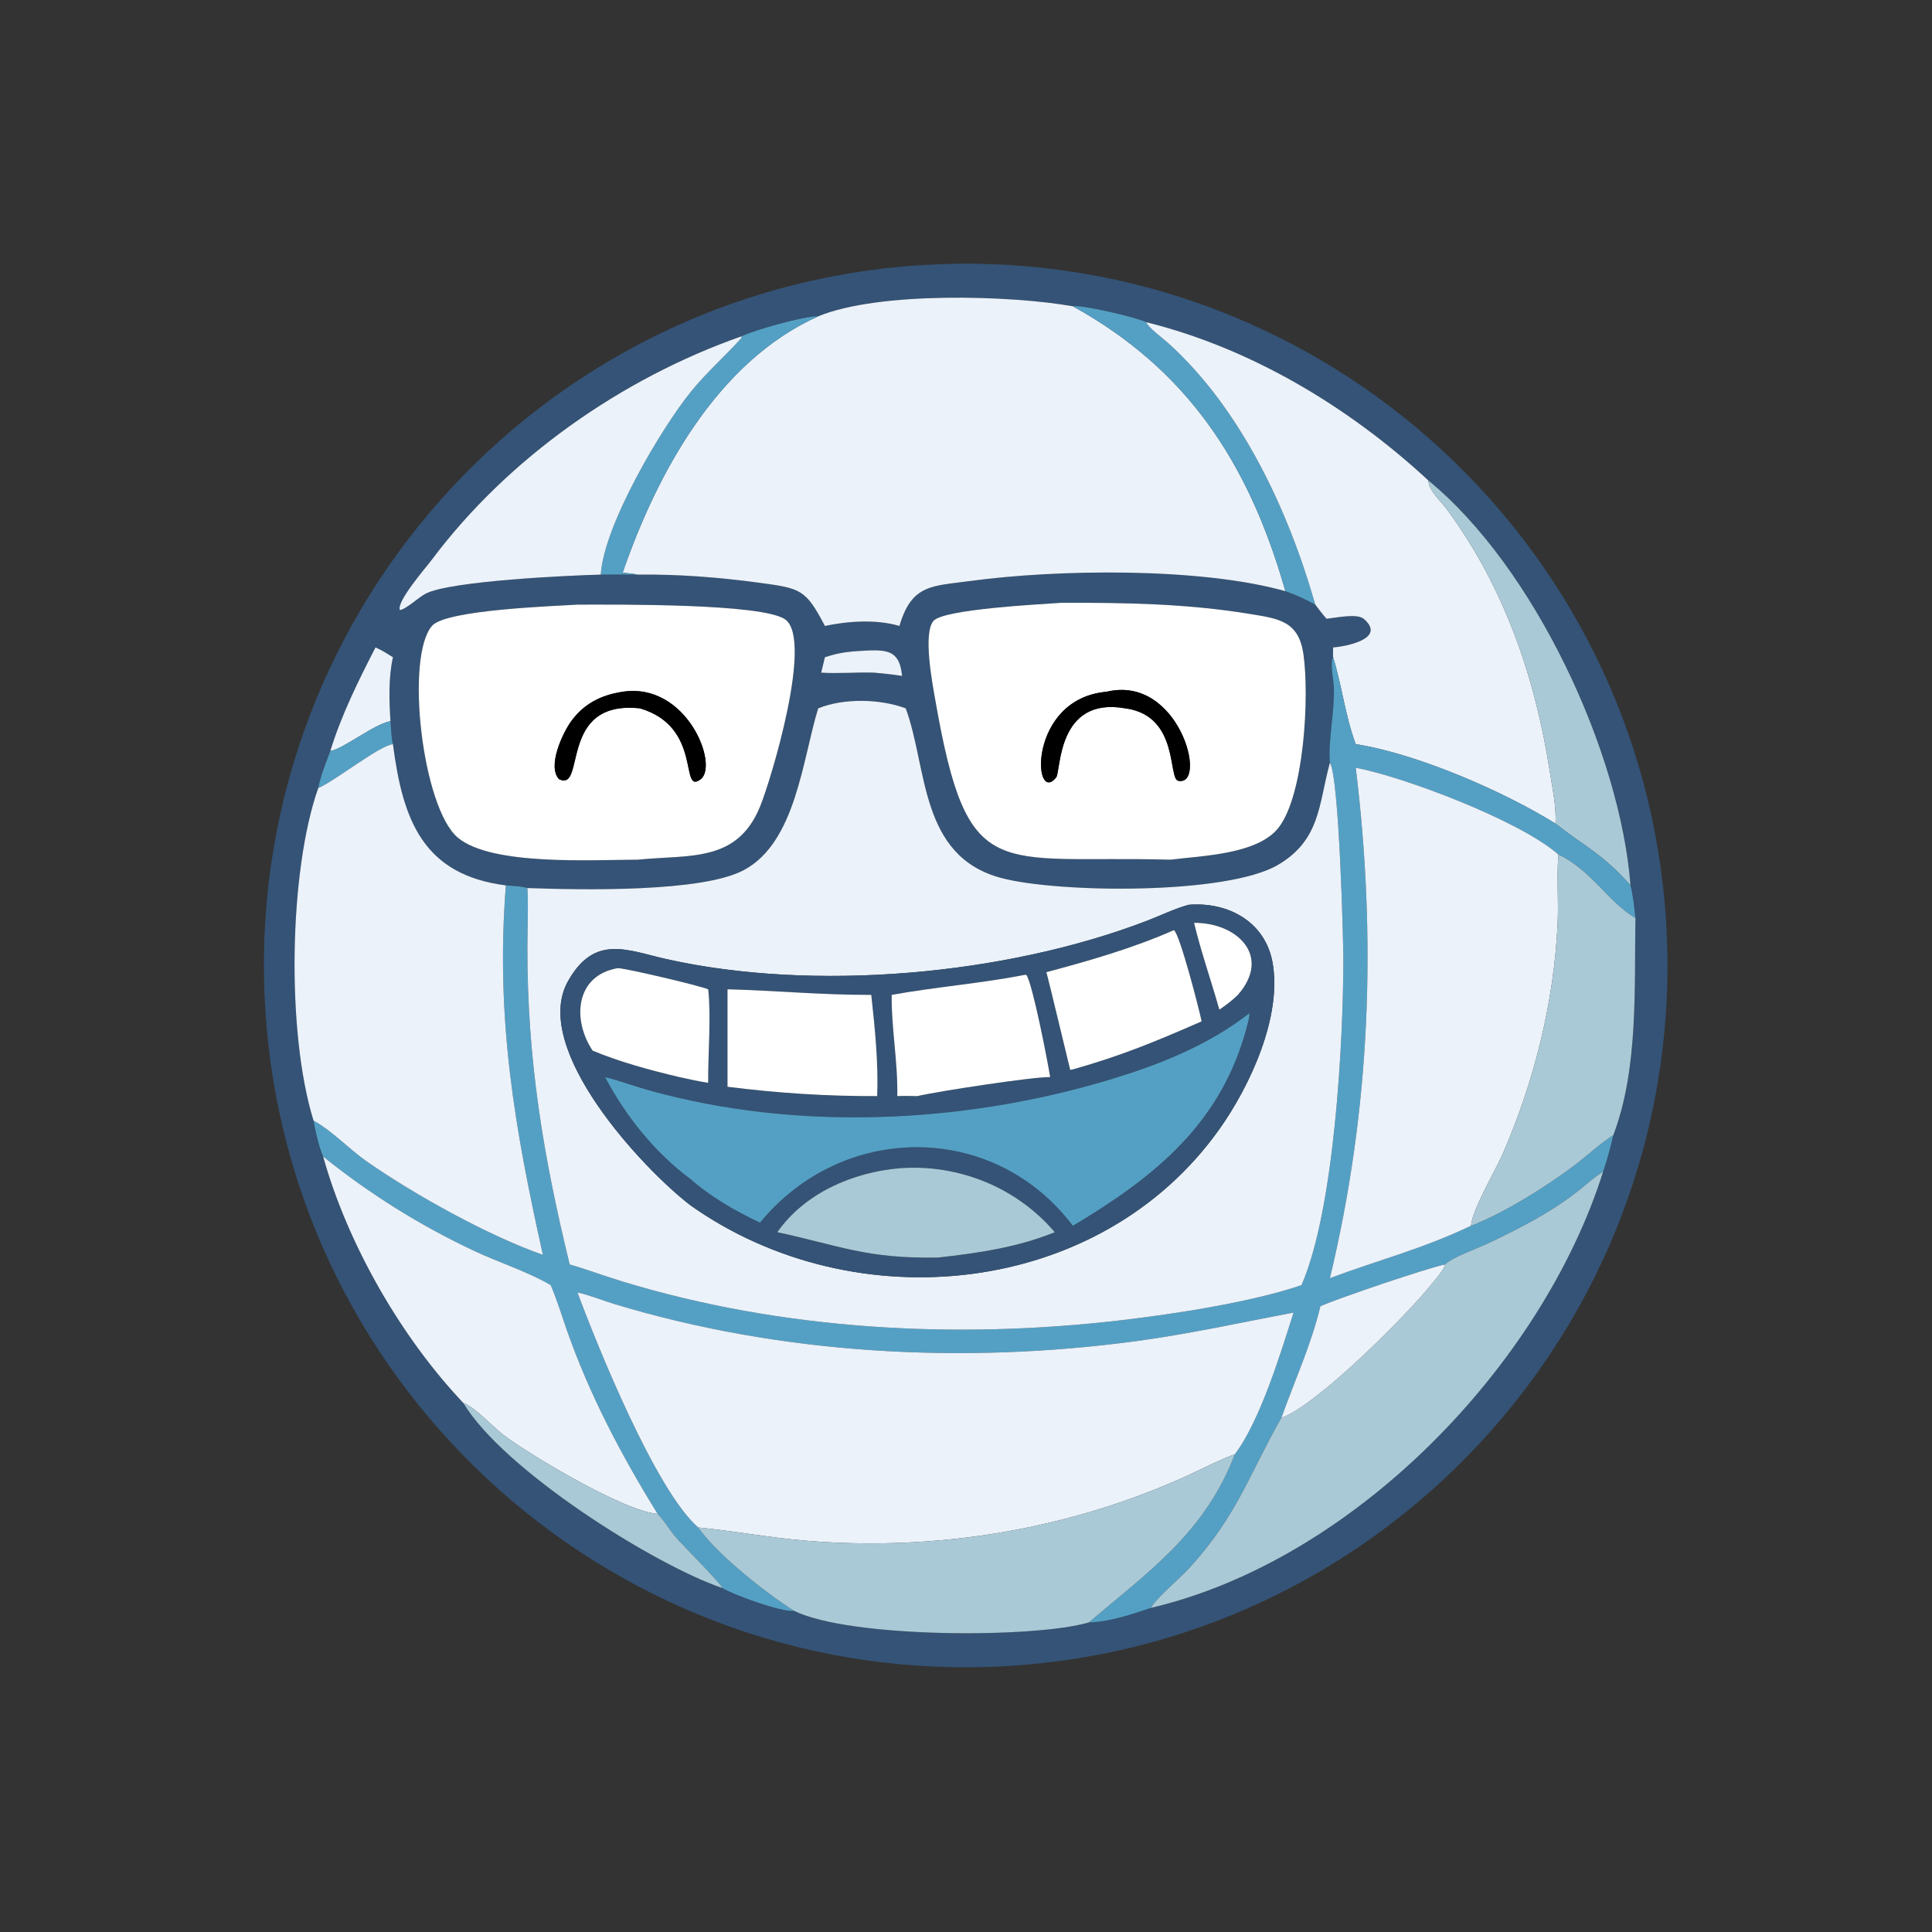 <?xml version="1.0" encoding="UTF-8" standalone="no"?>
<svg
   width="1024"
   height="1024"
   viewBox="0 0 1024 1024"
   version="1.1"
   id="svg33"
   sodipodi:docname="a-simple-happy-sphere-with-glasses-and-an-open-mou.svg"
   inkscape:version="1.4.2 (f4327f4, 2025-05-13)"
   xmlns:inkscape="http://www.inkscape.org/namespaces/inkscape"
   xmlns:sodipodi="http://sodipodi.sourceforge.net/DTD/sodipodi-0.dtd"
   xmlns="http://www.w3.org/2000/svg"
   xmlns:svg="http://www.w3.org/2000/svg">
  <rect x="0" y="0" width="1024" height="1024" fill="#333333" stroke="none"/>
  <defs
     id="defs33" />
  <sodipodi:namedview
     id="namedview33"
     pagecolor="#ffffff"
     bordercolor="#000000"
     borderopacity="0.25"
     inkscape:showpageshadow="2"
     inkscape:pageopacity="0.0"
     inkscape:pagecheckerboard="0"
     inkscape:deskcolor="#d1d1d1"
     inkscape:zoom="0.77636719"
     inkscape:cx="300.11572"
     inkscape:cy="470.78239"
     inkscape:window-width="1920"
     inkscape:window-height="991"
     inkscape:window-x="-9"
     inkscape:window-y="-9"
     inkscape:window-maximized="1"
     inkscape:current-layer="svg33" />
  <path
     fill="#345376"
     transform="scale(2 2)"
     d="M262.378 441.734C159.826 445.298 73.765 365.129 70.06 262.582C66.354 160.035 146.405 73.864 248.946 70.017C351.688 66.163 438.064 146.404 441.777 249.151C445.489 351.898 365.129 438.163 262.378 441.734ZM284.322 81.166C267.943 78.261 232.934 77.173 216.826 83.828C213.39 83.65 199.637 87.536 196.458 89.141C164.736 100.285 134.576 121.405 114.392 148.389C112.872 150.422 104.977 159.464 105.974 161.674C107.587 161.472 110.965 158.289 112.783 157.337C119.31 153.919 151.193 152.475 159.213 152.281C162.48 152.27 165.747 152.243 169.014 152.281C179.735 152.141 190.579 153.001 201.2 154.433C212.314 155.932 213.507 156.184 218.607 165.882C224.823 164.585 232.19 164.079 238.37 165.882C241.602 154.763 247.045 155.341 257.246 153.957C279.894 150.883 317.972 150.278 340.644 156.672C343.439 157.641 345.965 158.83 348.561 160.234C349.521 161.515 350.482 162.77 351.544 163.968C353.944 163.753 359.653 162.466 361.451 164.034C367.526 169.329 356.482 171.337 353.291 171.587C353.276 172.449 353.229 173.32 353.291 174.18C352.393 175.652 353.415 180.293 353.492 182.144C353.748 188.242 351.841 197.185 352.438 202.144L352.327 202.547C349.44 213.205 349.891 222.613 338.677 229.201C325.071 237.194 280.32 236.68 265.309 232.667C243.615 226.867 245.86 203.5 240.032 187.723C233.27 185.183 223.567 184.96 216.826 187.723C212.633 201.341 210.91 223.254 197.088 230.604C186.034 236.481 154.6 235.856 139.762 235.344C137.977 234.802 135.909 234.783 134.058 234.635C112.103 231.837 106.721 217.321 104.139 197.214C103.64 195.387 103.675 193.024 103.481 191.113C103.122 185.765 102.933 179.429 104.139 174.18C102.632 173.252 101.147 172.254 99.501 171.587C94.903 180.547 90.534 189.34 87.538 198.994C86.378 202.159 84.969 205.543 84.333 208.853C76.6 230.713 75.823 273.526 83.085 296.961C83.624 299.962 84.447 303.693 85.635 306.496C92.105 329.654 106.23 354.336 122.799 371.813C133.29 389.44 173.121 414.608 191.472 420.876C194.468 422.687 207.16 427.304 210.452 426.9C225.388 434.204 274.343 434.181 288.58 429.95C293.751 429.901 300.138 427.764 305.043 426.1C358.766 413.486 408.611 361.93 424.85 310.51C425.91 307.324 426.808 304.119 427.54 300.842C434.233 283.256 433.078 261.957 433.413 243.297C433.095 240.567 432.801 237.282 432.103 234.635C429.39 199.416 406.702 150.428 378.516 127.313C357.604 107.946 331.653 92.302 303.78 85.387C301.518 84.18 286.625 80.687 284.322 81.166ZM281.425 159.738C276.062 160.122 249.954 161.402 247.347 164.577C244.582 167.943 247.073 181.013 247.831 185.354C256.481 234.88 263.536 226.586 310.188 227.825C318.674 226.765 333.409 226.411 338.885 219.279C345.638 210.485 347.026 184.519 345.423 173.365C344.157 164.553 338.863 163.95 331.18 162.695C314.357 159.947 298.367 159.721 281.425 159.738ZM153.033 160.234C147.17 160.622 118.269 161.56 114.515 165.825C107.315 174.003 111.868 214.154 121.386 222.036C130.39 229.492 157.103 227.841 169.014 227.825C182.878 226.436 195.338 228.669 201.446 213.697C204.318 206.655 215.561 169.531 208.099 164.164C202.116 159.861 163.031 160.231 153.033 160.234ZM226.376 172.603C223.635 172.828 221.214 173.305 218.607 174.18L217.625 178.26C222.318 178.55 227.012 178.1 231.713 178.26C234.18 178.478 236.612 178.748 239.061 179.123C238.323 171.453 234.241 172.146 226.376 172.603Z"
     id="path1" />
  <path
     fill="#EBF2FA"
     transform="scale(2 2)"
     d="M216.826 83.828C232.934 77.173 267.943 78.261 284.322 81.166C314.497 97.836 330.747 122.395 340.408 155.833L340.644 156.672C317.972 150.278 279.894 150.883 257.246 153.957C247.045 155.341 241.602 154.763 238.37 165.882C232.19 164.079 224.823 164.585 218.607 165.882C213.507 156.184 212.314 155.932 201.2 154.433C190.579 153.001 179.735 152.141 169.014 152.281C167.713 151.996 166.328 151.924 165.004 151.779C174.09 125.421 190.101 95.816 216.826 83.828Z"
     id="path2" />
  <path
     fill="#54A0C5"
     transform="scale(2 2)"
     d="M284.322 81.166C286.625 80.687 301.518 84.18 303.78 85.387C304.178 86.714 308.248 89.719 309.484 90.83C328.999 108.387 341.53 135.523 348.561 160.234C345.965 158.83 343.439 157.641 340.644 156.672L340.408 155.833C330.747 122.395 314.497 97.836 284.322 81.166Z"
     id="path3" />
  <path
     fill="#54A0C5"
     transform="scale(2 2)"
     d="M196.458 89.141C199.637 87.536 213.39 83.65 216.826 83.828C190.101 95.816 174.09 125.421 165.004 151.779C166.328 151.924 167.713 151.996 169.014 152.281C165.747 152.243 162.48 152.27 159.213 152.281C160.016 139.177 175.257 113.475 183.157 103.733C187.286 98.641 192.19 94.371 196.545 89.513L196.458 89.141Z"
     id="path4" />
  <path
     fill="#EBF2FA"
     transform="scale(2 2)"
     d="M348.561 160.234C341.53 135.523 328.999 108.387 309.484 90.83C308.248 89.719 304.178 86.714 303.78 85.387C331.653 92.302 357.604 107.946 378.516 127.313C378.65 130.07 381.797 132.749 383.362 134.866C398.614 155.492 406.911 179.578 410.779 204.851C411.418 209.03 412.508 214.045 412.213 218.254C398.369 209.659 375.377 199.693 359.287 197.214C356.514 189.851 355.635 181.738 353.291 174.18C353.229 173.32 353.276 172.449 353.291 171.587C356.482 171.337 367.526 169.329 361.451 164.034C359.653 162.466 353.944 163.753 351.544 163.968C350.482 162.77 349.521 161.515 348.561 160.234Z"
     id="path5" />
  <path
     fill="#EBF2FA"
     transform="scale(2 2)"
     d="M159.213 152.281C151.193 152.475 119.31 153.919 112.783 157.337C110.965 158.289 107.587 161.472 105.974 161.674C104.977 159.464 112.872 150.422 114.392 148.389C134.576 121.405 164.736 100.285 196.458 89.141L196.545 89.513C192.19 94.371 187.286 98.641 183.157 103.733C175.257 113.475 160.016 139.177 159.213 152.281Z"
     id="path6" />
  <path
     fill="#AAC9D6"
     transform="scale(2 2)"
     d="M378.516 127.313C406.702 150.428 429.39 199.416 432.103 234.635C424.621 226.256 420.372 224.616 412.561 218.528L412.213 218.254C412.508 214.045 411.418 209.03 410.779 204.851C406.911 179.578 398.614 155.492 383.362 134.866C381.797 132.749 378.65 130.07 378.516 127.313Z"
     id="path7" />
  <path
     fill="white"
     transform="scale(2 2)"
     d="M310.188 227.825C263.536 226.586 256.481 234.88 247.831 185.354C247.073 181.013 244.582 167.943 247.347 164.577C249.954 161.402 276.062 160.122 281.425 159.738C298.367 159.721 314.357 159.947 331.18 162.695C338.863 163.95 344.157 164.553 345.423 173.365C347.026 184.519 345.638 210.485 338.885 219.279C333.409 226.411 318.674 226.765 310.188 227.825ZM293.233 183.322C272.34 185.182 273.69 213.642 279.881 206.06C281.207 204.437 280 184.473 298.245 187.723L298.59 187.774C312.498 189.922 309.509 206.342 312.229 206.915C320.222 208.6 312.539 178.694 293.233 183.322Z"
     id="path8" />
  <path
     fill="white"
     transform="scale(2 2)"
     d="M169.014 227.825C157.103 227.841 130.39 229.492 121.386 222.036C111.868 214.154 107.315 174.003 114.515 165.825C118.269 161.56 147.17 160.622 153.033 160.234C163.031 160.231 202.116 159.861 208.099 164.164C215.561 169.531 204.318 206.655 201.446 213.697C195.338 228.669 182.878 226.436 169.014 227.825ZM165.004 183.322C159.381 184.175 154.808 186.423 151.391 191.101C149.163 194.15 144.95 203.041 148.14 206.483C155.424 210.045 147.748 185.376 169.612 187.723C186.342 192.664 180 210.69 185.639 206.551C190.637 202.884 182.002 180.71 165.004 183.322Z"
     id="path9" />
  <path
     fill="#EBF2FA"
     transform="scale(2 2)"
     d="M103.481 191.113C98.997 191.933 90.772 198.656 87.538 198.994C90.534 189.34 94.903 180.547 99.501 171.587C101.147 172.254 102.632 173.252 104.139 174.18C102.933 179.429 103.122 185.765 103.481 191.113Z"
     id="path10" />
  <path
     fill="#EBF2FA"
     transform="scale(2 2)"
     d="M218.607 174.18C221.214 173.305 223.635 172.828 226.376 172.603C234.241 172.146 238.323 171.453 239.061 179.123C236.612 178.748 234.18 178.478 231.713 178.26C227.012 178.1 222.318 178.55 217.625 178.26L218.607 174.18Z"
     id="path11" />
  <path
     fill="#54A0C5"
     transform="scale(2 2)"
     d="M353.291 174.18C355.635 181.738 356.514 189.851 359.287 197.214C375.377 199.693 398.369 209.659 412.213 218.254L412.561 218.528C420.372 224.616 424.621 226.256 432.103 234.635C432.801 237.282 433.095 240.567 433.413 243.297C426.174 239.068 421.753 230.603 412.992 226.461C402.788 217.463 371.883 205.809 359.287 203.463C364.88 249.096 363.189 293.94 352.438 338.726C365.41 333.867 376.749 331.067 389.813 324.856C398.696 321.44 409.823 314.412 417.271 308.808C420.713 306.218 423.889 303.132 427.54 300.842C426.808 304.119 425.91 307.324 424.85 310.51C422.569 311.873 420.616 313.701 418.548 315.352C411.115 321.287 402.964 325.38 394.421 329.466C391.524 330.851 384.981 333.133 382.936 335.096C378.489 335.963 354.188 344.19 349.918 346.165C347.492 356.331 343.084 365.928 339.584 375.723L339.367 376.1C331.022 390.8 327.688 401.982 314.922 415.822C312.899 418.015 305.815 424.117 305.043 426.1C300.138 427.764 293.751 429.901 288.58 429.95C304.093 416.677 319.239 406.402 327.251 385.389C334.004 376.448 339.455 358.369 342.811 347.84C328.881 350.474 315.176 353.52 301.089 355.417C255.355 361.578 207.123 358.994 162.817 345.585C159.613 344.615 156.286 343.213 153.033 342.519C158.274 356.623 173.731 394.935 185.025 404.798C190.037 411.977 202.968 422.186 210.452 426.9C207.16 427.304 194.468 422.687 191.472 420.876C191.244 419.823 180.762 409.308 179.176 407.465C177.457 405.468 176.089 403.068 174.276 401.189C164.712 385.751 156.23 369.655 150.219 352.487C148.83 348.517 147.605 344.449 145.95 340.582C140.485 337.278 131.985 334.461 125.906 331.614C111.408 324.824 98.108 316.512 85.635 306.496C84.447 303.693 83.624 299.962 83.085 296.961C88.076 299.718 92.473 304.496 97.234 307.823C109.818 316.617 129.546 327.547 143.876 332.554C136.382 298.916 131.304 269.909 134.058 234.635C135.909 234.783 137.977 234.802 139.762 235.344C140.06 240.5 139.775 245.767 139.764 250.939C139.703 280.811 143.977 306.458 150.976 335.096C155.646 336.43 160.225 338.17 164.877 339.589C207.343 352.543 253.534 355.025 297.43 349.84C311.847 348.137 331.621 345.082 344.913 340.582C353.68 320.463 355.965 275.856 356.003 254.626C356.012 249.321 354.87 205.779 352.438 202.144C351.841 197.185 353.748 188.242 353.492 182.144C353.415 180.293 352.393 175.652 353.291 174.18Z"
     id="path12" />
  <path
     fill="#4F3737"
     transform="scale(2 2)"
     d="M298.245 187.723C280 184.473 281.207 204.437 279.881 206.06C273.69 213.642 272.34 185.182 293.233 183.322C312.539 178.694 320.222 208.6 312.229 206.915C309.509 206.342 312.498 189.922 298.59 187.774L298.245 187.723Z"
     id="path13"
     style="fill:#000000;fill-opacity:1" />
  <path
     fill="#4F3737"
     transform="scale(2 2)"
     d="M169.612 187.723C147.748 185.376 155.424 210.045 148.14 206.483C144.95 203.041 149.163 194.15 151.391 191.101C154.808 186.423 159.381 184.175 165.004 183.322C182.002 180.71 190.637 202.884 185.639 206.551C180 210.69 186.342 192.664 169.612 187.723Z"
     id="path14"
     style="fill:#000000;fill-opacity:1" />
  <path
     fill="#EBF2FA"
     transform="scale(2 2)"
     d="M352.438 202.144C354.87 205.779 356.012 249.321 356.003 254.626C355.965 275.856 353.68 320.463 344.913 340.582C331.621 345.082 311.847 348.137 297.43 349.84C253.534 355.025 207.343 352.543 164.877 339.589C160.225 338.17 155.646 336.43 150.976 335.096C143.977 306.458 139.703 280.811 139.764 250.939C139.775 245.767 140.06 240.5 139.762 235.344C154.6 235.856 186.034 236.481 197.088 230.604C210.91 223.254 212.633 201.341 216.826 187.723C223.567 184.96 233.27 185.183 240.032 187.723C245.86 203.5 243.615 226.867 265.309 232.667C280.32 236.68 325.071 237.194 338.677 229.201C349.891 222.613 349.44 213.205 352.327 202.547L352.438 202.144ZM314.99 239.781C311.224 240.816 307.597 242.618 303.946 244.019C266.25 258.489 215.48 262.897 176.54 254.154C166.298 251.854 157.557 247.468 150.514 260.049C140.521 277.897 170.457 309.838 183.019 319.452C226.584 350.293 291.545 343.754 323.18 299.193C331.328 287.717 339.788 269.338 337.248 255.121C335.301 244.221 325.406 238.928 314.99 239.781Z"
     id="path15" />
  <path
     fill="#54A0C5"
     transform="scale(2 2)"
     d="M87.538 198.994C90.772 198.656 98.997 191.933 103.481 191.113C103.675 193.024 103.64 195.387 104.139 197.214C100.563 197.553 88.799 206.952 84.333 208.853C84.969 205.543 86.378 202.159 87.538 198.994Z"
     id="path16" />
  <path
     fill="#EBF2FA"
     transform="scale(2 2)"
     d="M84.333 208.853C88.799 206.952 100.563 197.553 104.139 197.214C106.721 217.321 112.103 231.837 134.058 234.635C131.304 269.909 136.382 298.916 143.876 332.554C129.546 327.547 109.818 316.617 97.234 307.823C92.473 304.496 88.076 299.718 83.085 296.961C75.823 273.526 76.6 230.713 84.333 208.853Z"
     id="path17" />
  <path
     fill="#EBF2FA"
     d="M359.287 203.463C371.883 205.809 402.788 217.463 412.992 226.461L412.972 226.707C412.535 232.595 413.06 238.667 412.792 244.6C411.853 265.425 406.669 286.285 398.406 305.413C396.377 310.109 390.188 320.503 389.813 324.856C376.749 331.067 365.41 333.867 352.438 338.726C363.189 293.94 364.88 249.096 359.287 203.463Z"
     id="path18"
     transform="scale(2 2)" />
  <path
     fill="#AAC9D6"
     transform="scale(2 2)"
     d="M412.992 226.461C421.753 230.603 426.174 239.068 433.413 243.297C433.078 261.957 434.233 283.256 427.54 300.842C423.889 303.132 420.713 306.218 417.271 308.808C409.823 314.412 398.696 321.44 389.813 324.856C390.188 320.503 396.377 310.109 398.406 305.413C406.669 286.285 411.853 265.425 412.792 244.6C413.06 238.667 412.535 232.595 412.972 226.707L412.992 226.461Z"
     id="path19" />
  <path
     fill="#4F3737"
     transform="scale(2 2)"
     d="M183.019 319.452C170.457 309.838 140.521 277.897 150.514 260.049C157.557 247.468 166.298 251.854 176.54 254.154C215.48 262.897 266.25 258.489 303.946 244.019C307.597 242.618 311.224 240.816 314.99 239.781C325.406 238.928 335.301 244.221 337.248 255.121C339.788 269.338 331.328 287.717 323.18 299.193C291.545 343.754 226.584 350.293 183.019 319.452ZM316.447 244.562C318.041 251.483 321.137 260.401 323.139 267.568C324.879 266.395 326.555 265.126 328.055 263.653C337.132 253.278 327.738 244.479 316.447 244.562ZM311.105 246.492C300.193 251.297 288.797 254.576 277.293 257.636C277.923 259.741 283.575 283.494 283.616 283.526L284.322 283.403C297.481 279.679 306.308 275.972 318.444 270.675C317.841 267.647 312.668 247.554 311.105 246.492ZM163.734 256.568C152.585 258.423 151.487 270.113 157.055 278.435C164.431 281.495 172.324 283.614 180.082 285.451C182.603 285.984 185.13 286.584 187.679 286.964C187.61 279.421 188.494 269.218 187.679 262.173C185.208 261.154 166.104 256.646 163.734 256.568ZM271.652 258.327C259.914 260.639 248.03 261.528 236.308 263.653C236.181 272.402 237.976 281.434 237.789 290.476C239.563 290.396 241.331 290.439 243.107 290.476C248.119 289.281 274.208 285.264 278.302 285.451C277.712 281.593 273.617 260.542 272.015 258.395L271.652 258.327ZM192.795 262.173L192.795 288.006C206.093 289.685 219.054 290.529 232.465 290.476C232.82 281.843 231.847 272.251 230.892 263.653C217.511 263.678 205.65 262.514 192.795 262.173ZM331.126 268.486C320.15 277.039 307.309 282.127 294.08 286.116C255.402 297.781 211.245 299.885 172.025 288.957C168.125 287.87 164.277 286.406 160.355 285.451C165.75 295.735 173.652 305.565 183.019 312.485C188.323 317.168 195.009 321.024 201.414 324.015C223.246 297.377 263.293 297.056 284.322 324.856C305.91 311.964 323.942 297.672 330.59 271.499C330.824 270.578 331.155 269.435 331.126 268.486ZM238.37 309.601C226.031 310.657 213.241 316.173 205.996 326.546C222.574 330.104 229.618 333.62 248.61 333.262C259.108 332.091 269.663 330.573 279.52 326.546C269.371 314.599 253.897 308.416 238.37 309.601Z"
     id="path20"
     style="fill:#345376;fill-opacity:1;stroke:none" />
  <path
     fill="white"
     transform="scale(2 2)"
     d="M323.139 267.568C321.137 260.401 318.041 251.483 316.447 244.562C327.738 244.479 337.132 253.278 328.055 263.653C326.555 265.126 324.879 266.395 323.139 267.568Z"
     id="path21" />
  <path
     fill="white"
     transform="scale(2 2)"
     d="M277.293 257.636C288.797 254.576 300.193 251.297 311.105 246.492C312.668 247.554 317.841 267.647 318.444 270.675C306.308 275.972 297.481 279.679 284.322 283.403L283.616 283.526C283.575 283.494 277.923 259.741 277.293 257.636Z"
     id="path22" />
  <path
     fill="white"
     transform="scale(2 2)"
     d="M157.055 278.435C151.487 270.113 152.585 258.423 163.734 256.568C166.104 256.646 185.208 261.154 187.679 262.173C188.494 269.218 187.61 279.421 187.679 286.964C185.13 286.584 182.603 285.984 180.082 285.451C172.324 283.614 164.431 281.495 157.055 278.435Z"
     id="path23" />
  <path
     fill="white"
     transform="scale(2 2)"
     d="M236.308 263.653C248.03 261.528 259.914 260.639 271.652 258.327L272.015 258.395C273.617 260.542 277.712 281.593 278.302 285.451C274.208 285.264 248.119 289.281 243.107 290.476C241.331 290.439 239.563 290.396 237.789 290.476C237.976 281.434 236.181 272.402 236.308 263.653Z"
     id="path24" />
  <path
     fill="white"
     transform="scale(2 2)"
     d="M192.795 288.006L192.795 262.173C205.65 262.514 217.511 263.678 230.892 263.653C231.847 272.251 232.82 281.843 232.465 290.476C219.054 290.529 206.093 289.685 192.795 288.006Z"
     id="path25" />
  <path
     fill="#54A0C5"
     transform="scale(2 2)"
     d="M160.355 285.451C164.277 286.406 168.125 287.87 172.025 288.957C211.245 299.885 255.402 297.781 294.08 286.116C307.309 282.127 320.15 277.039 331.126 268.486C331.155 269.435 330.824 270.578 330.59 271.499C323.942 297.672 305.91 311.964 284.322 324.856C263.293 297.056 223.246 297.377 201.414 324.015C195.009 321.024 188.323 317.168 183.019 312.485C173.652 305.565 165.75 295.735 160.355 285.451Z"
     id="path26" />
  <path
     fill="#EBF2FA"
     transform="scale(2 2)"
     d="M85.635 306.496C98.108 316.512 111.408 324.824 125.906 331.614C131.985 334.461 140.485 337.278 145.95 340.582C147.605 344.449 148.83 348.517 150.219 352.487C156.23 369.655 164.712 385.751 174.276 401.189C165.483 400.609 140.415 385.566 133.49 380.334C130.619 378.165 125.823 372.841 122.799 371.813C106.23 354.336 92.105 329.654 85.635 306.496Z"
     id="path27" />
  <path
     fill="#AAC9D6"
     transform="scale(2 2)"
     d="M205.996 326.546C213.241 316.173 226.031 310.657 238.37 309.601C253.897 308.416 269.371 314.599 279.52 326.546C269.663 330.573 259.108 332.091 248.61 333.262C229.618 333.62 222.574 330.104 205.996 326.546Z"
     id="path28" />
  <path
     fill="#AAC9D6"
     transform="scale(2 2)"
     d="M382.936 335.096C384.981 333.133 391.524 330.851 394.421 329.466C402.964 325.38 411.115 321.287 418.548 315.352C420.616 313.701 422.569 311.873 424.85 310.51C408.611 361.93 358.766 413.486 305.043 426.1C305.815 424.117 312.899 418.015 314.922 415.822C327.688 401.982 331.022 390.8 339.367 376.1L339.584 375.723C348.918 372.482 373.049 348.323 379.514 340.133C380.498 338.886 382.655 336.6 382.936 335.096Z"
     id="path29" />
  <path
     fill="#EBF2FA"
     transform="scale(2 2)"
     d="M349.918 346.165C354.188 344.19 378.489 335.963 382.936 335.096C382.655 336.6 380.498 338.886 379.514 340.133C373.049 348.323 348.918 372.482 339.584 375.723C343.084 365.928 347.492 356.331 349.918 346.165Z"
     id="path30" />
  <path
     fill="#EBF2FA"
     transform="scale(2 2)"
     d="M327.251 385.389L326.949 385.498C322.915 386.984 318.991 389.072 315.079 390.867C283.425 405.39 248.059 411.196 213.394 408.29C203.88 407.492 194.507 405.72 185.025 404.798C173.731 394.935 158.274 356.623 153.033 342.519C156.286 343.213 159.613 344.615 162.817 345.585C207.123 358.994 255.355 361.578 301.089 355.417C315.176 353.52 328.881 350.474 342.811 347.84C339.455 358.369 334.004 376.448 327.251 385.389Z"
     id="path31" />
  <path
     fill="#AAC9D6"
     transform="scale(2 2)"
     d="M122.799 371.813C125.823 372.841 130.619 378.165 133.49 380.334C140.415 385.566 165.483 400.609 174.276 401.189C176.089 403.068 177.457 405.468 179.176 407.465C180.762 409.308 191.244 419.823 191.472 420.876C173.121 414.608 133.29 389.44 122.799 371.813Z"
     id="path32" />
  <path
     fill="#AAC9D6"
     transform="scale(2 2)"
     d="M185.025 404.798C194.507 405.72 203.88 407.492 213.394 408.29C248.059 411.196 283.425 405.39 315.079 390.867C318.991 389.072 322.915 386.984 326.949 385.498L327.251 385.389C319.239 406.402 304.093 416.677 288.58 429.95C274.343 434.181 225.388 434.204 210.452 426.9C202.968 422.186 190.037 411.977 185.025 404.798Z"
     id="path33" />
</svg>
